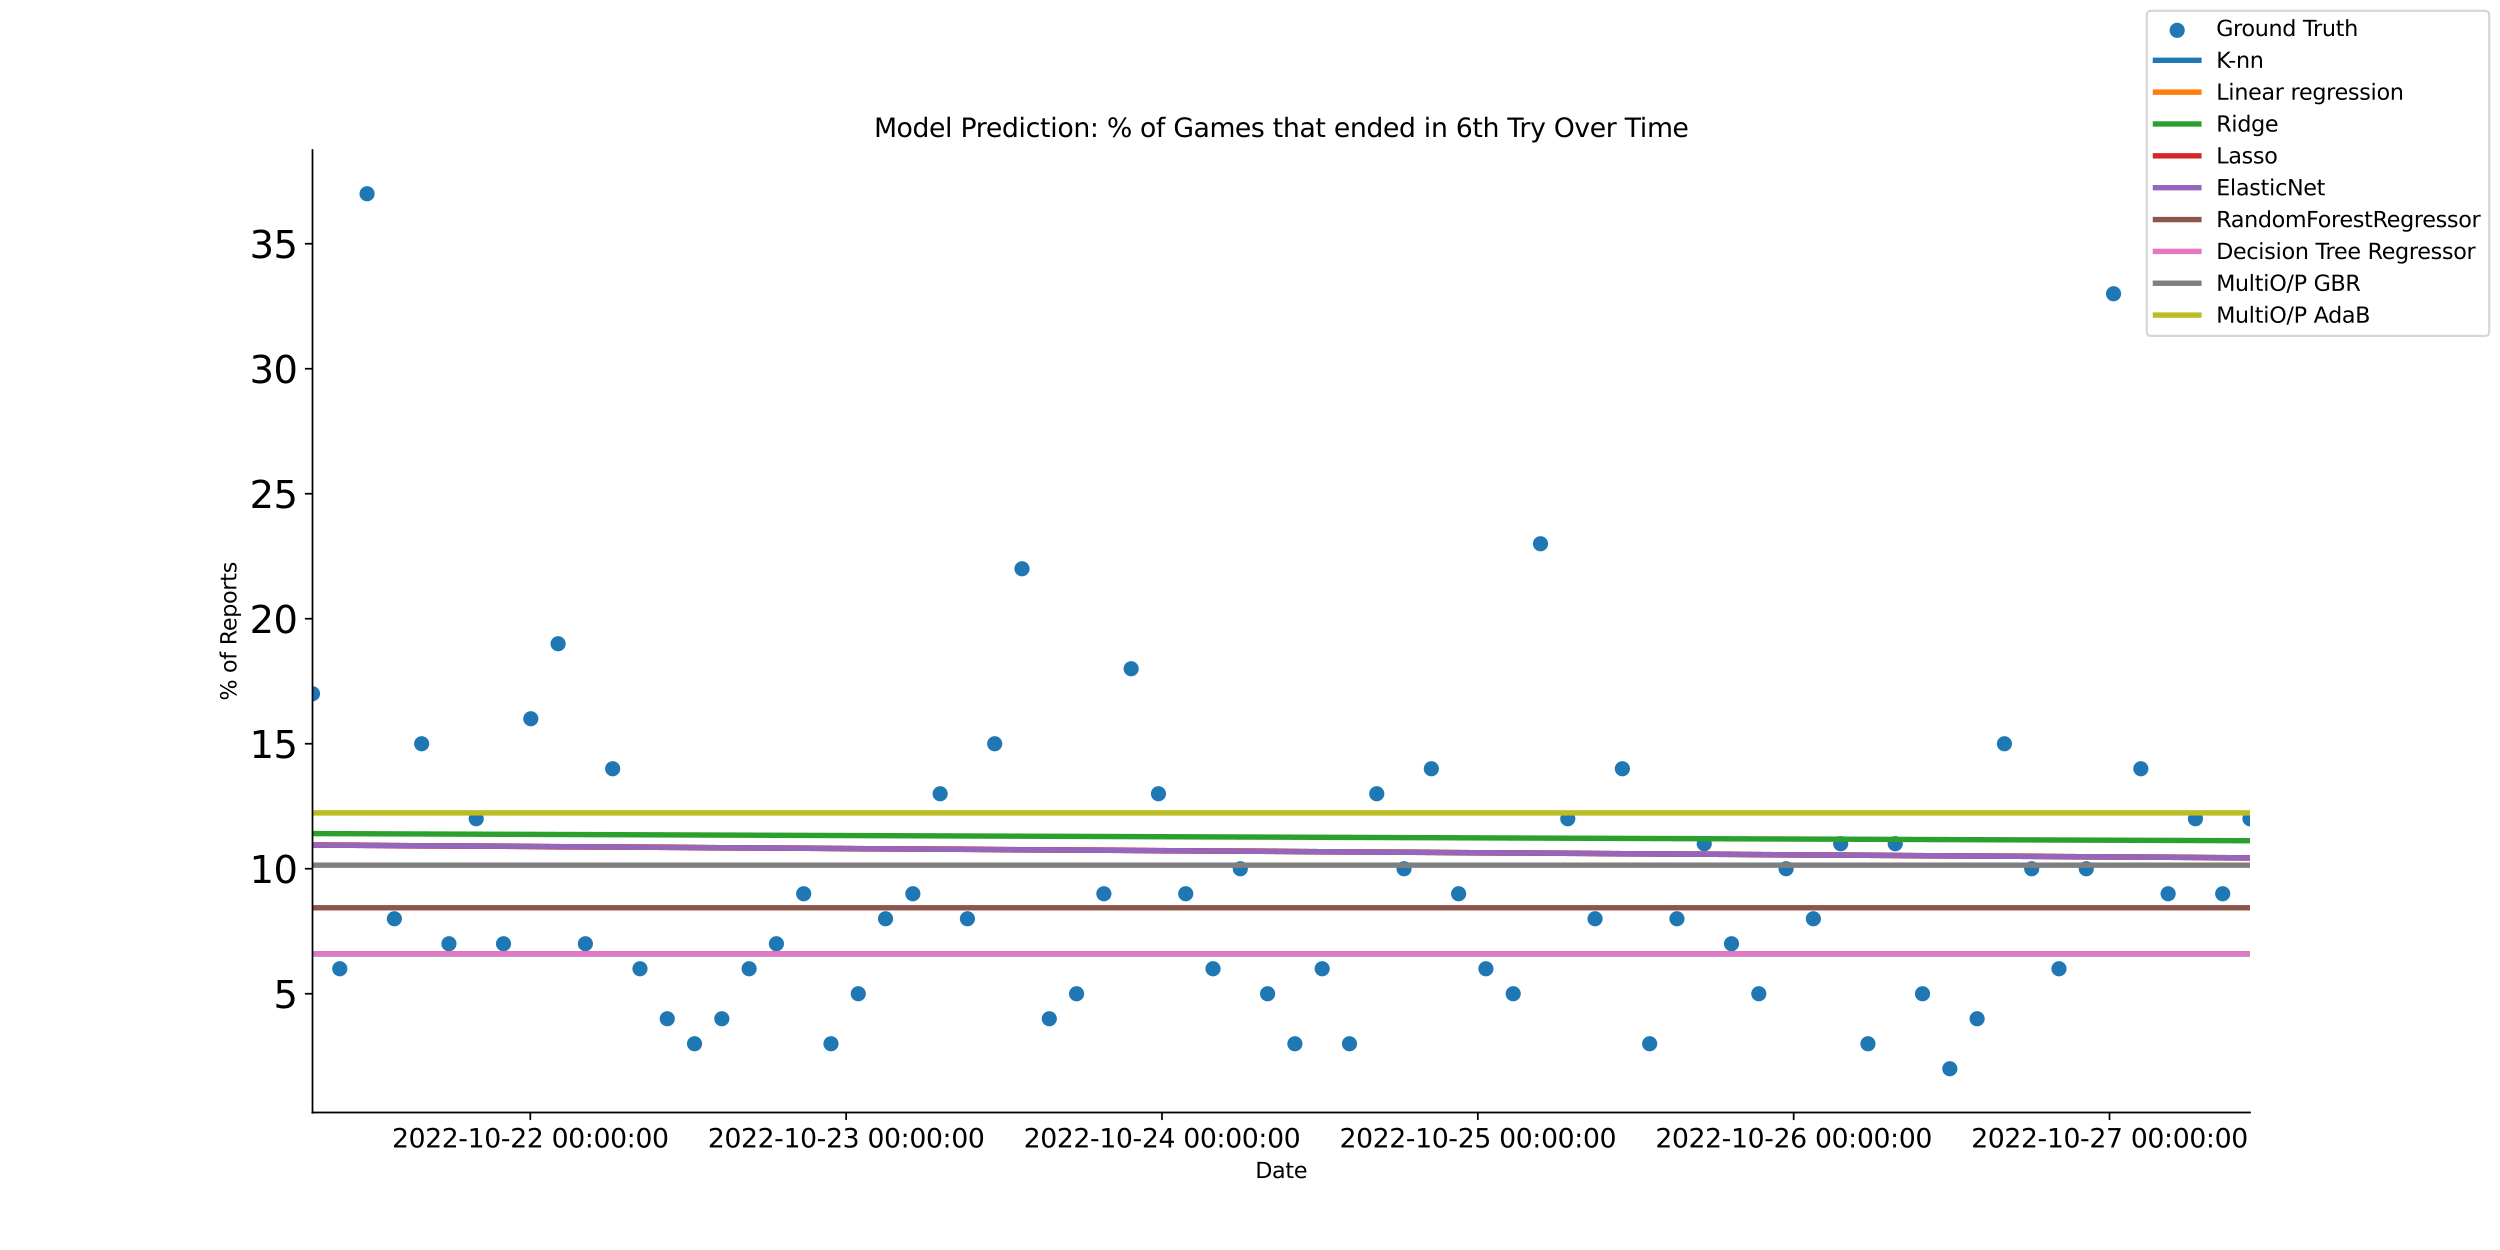 <?xml version="1.0" encoding="utf-8" standalone="no"?>
<!DOCTYPE svg PUBLIC "-//W3C//DTD SVG 1.1//EN"
  "http://www.w3.org/Graphics/SVG/1.1/DTD/svg11.dtd">
<svg xmlns:xlink="http://www.w3.org/1999/xlink" width="1152pt" height="576pt" viewBox="0 0 1152 576" xmlns="http://www.w3.org/2000/svg" version="1.1">
 <defs>
  <style type="text/css">*{stroke-linejoin: round; stroke-linecap: butt}</style>
 </defs>
 <g id="figure_1">
  <g id="patch_1">
   <path d="M 0 576 
L 1152 576 
L 1152 0 
L 0 0 
z
" style="fill: #ffffff"/>
  </g>
  <g id="axes_1">
   <g id="patch_2">
    <path d="M 144 512.64 
L 1036.8 512.64 
L 1036.8 69.12 
L 144 69.12 
z
" style="fill: #ffffff"/>
   </g>
   <g id="PathCollection_1">
    <defs>
     <path id="mf7534a282b" d="M 0 3 
C 0.796 3 1.559 2.684 2.121 2.121 
C 2.684 1.559 3 0.796 3 0 
C 3 -0.796 2.684 -1.559 2.121 -2.121 
C 1.559 -2.684 0.796 -3 0 -3 
C -0.796 -3 -1.559 -2.684 -2.121 -2.121 
C -2.684 -1.559 -3 -0.796 -3 0 
C -3 0.796 -2.684 1.559 -2.121 2.121 
C -1.559 2.684 -0.796 3 0 3 
z
" style="stroke: #1f77b4"/>
    </defs>
    <g clip-path="url(#p80d581c098)">
     <use xlink:href="#mf7534a282b" x="144" y="319.68" style="fill: #1f77b4; stroke: #1f77b4"/>
     <use xlink:href="#mf7534a282b" x="156.575" y="446.4" style="fill: #1f77b4; stroke: #1f77b4"/>
     <use xlink:href="#mf7534a282b" x="169.149" y="89.28" style="fill: #1f77b4; stroke: #1f77b4"/>
     <use xlink:href="#mf7534a282b" x="181.724" y="423.36" style="fill: #1f77b4; stroke: #1f77b4"/>
     <use xlink:href="#mf7534a282b" x="194.299" y="342.72" style="fill: #1f77b4; stroke: #1f77b4"/>
     <use xlink:href="#mf7534a282b" x="206.873" y="434.88" style="fill: #1f77b4; stroke: #1f77b4"/>
     <use xlink:href="#mf7534a282b" x="219.448" y="377.28" style="fill: #1f77b4; stroke: #1f77b4"/>
     <use xlink:href="#mf7534a282b" x="232.023" y="434.88" style="fill: #1f77b4; stroke: #1f77b4"/>
     <use xlink:href="#mf7534a282b" x="244.597" y="331.2" style="fill: #1f77b4; stroke: #1f77b4"/>
     <use xlink:href="#mf7534a282b" x="257.172" y="296.64" style="fill: #1f77b4; stroke: #1f77b4"/>
     <use xlink:href="#mf7534a282b" x="269.746" y="434.88" style="fill: #1f77b4; stroke: #1f77b4"/>
     <use xlink:href="#mf7534a282b" x="282.321" y="354.24" style="fill: #1f77b4; stroke: #1f77b4"/>
     <use xlink:href="#mf7534a282b" x="294.896" y="446.4" style="fill: #1f77b4; stroke: #1f77b4"/>
     <use xlink:href="#mf7534a282b" x="307.47" y="469.44" style="fill: #1f77b4; stroke: #1f77b4"/>
     <use xlink:href="#mf7534a282b" x="320.045" y="480.96" style="fill: #1f77b4; stroke: #1f77b4"/>
     <use xlink:href="#mf7534a282b" x="332.62" y="469.44" style="fill: #1f77b4; stroke: #1f77b4"/>
     <use xlink:href="#mf7534a282b" x="345.194" y="446.4" style="fill: #1f77b4; stroke: #1f77b4"/>
     <use xlink:href="#mf7534a282b" x="357.769" y="434.88" style="fill: #1f77b4; stroke: #1f77b4"/>
     <use xlink:href="#mf7534a282b" x="370.344" y="411.84" style="fill: #1f77b4; stroke: #1f77b4"/>
     <use xlink:href="#mf7534a282b" x="382.918" y="480.96" style="fill: #1f77b4; stroke: #1f77b4"/>
     <use xlink:href="#mf7534a282b" x="395.493" y="457.92" style="fill: #1f77b4; stroke: #1f77b4"/>
     <use xlink:href="#mf7534a282b" x="408.068" y="423.36" style="fill: #1f77b4; stroke: #1f77b4"/>
     <use xlink:href="#mf7534a282b" x="420.642" y="411.84" style="fill: #1f77b4; stroke: #1f77b4"/>
     <use xlink:href="#mf7534a282b" x="433.217" y="365.76" style="fill: #1f77b4; stroke: #1f77b4"/>
     <use xlink:href="#mf7534a282b" x="445.792" y="423.36" style="fill: #1f77b4; stroke: #1f77b4"/>
     <use xlink:href="#mf7534a282b" x="458.366" y="342.72" style="fill: #1f77b4; stroke: #1f77b4"/>
     <use xlink:href="#mf7534a282b" x="470.941" y="262.08" style="fill: #1f77b4; stroke: #1f77b4"/>
     <use xlink:href="#mf7534a282b" x="483.515" y="469.44" style="fill: #1f77b4; stroke: #1f77b4"/>
     <use xlink:href="#mf7534a282b" x="496.09" y="457.92" style="fill: #1f77b4; stroke: #1f77b4"/>
     <use xlink:href="#mf7534a282b" x="508.665" y="411.84" style="fill: #1f77b4; stroke: #1f77b4"/>
     <use xlink:href="#mf7534a282b" x="521.239" y="308.16" style="fill: #1f77b4; stroke: #1f77b4"/>
     <use xlink:href="#mf7534a282b" x="533.814" y="365.76" style="fill: #1f77b4; stroke: #1f77b4"/>
     <use xlink:href="#mf7534a282b" x="546.389" y="411.84" style="fill: #1f77b4; stroke: #1f77b4"/>
     <use xlink:href="#mf7534a282b" x="558.963" y="446.4" style="fill: #1f77b4; stroke: #1f77b4"/>
     <use xlink:href="#mf7534a282b" x="571.538" y="400.32" style="fill: #1f77b4; stroke: #1f77b4"/>
     <use xlink:href="#mf7534a282b" x="584.113" y="457.92" style="fill: #1f77b4; stroke: #1f77b4"/>
     <use xlink:href="#mf7534a282b" x="596.687" y="480.96" style="fill: #1f77b4; stroke: #1f77b4"/>
     <use xlink:href="#mf7534a282b" x="609.262" y="446.4" style="fill: #1f77b4; stroke: #1f77b4"/>
     <use xlink:href="#mf7534a282b" x="621.837" y="480.96" style="fill: #1f77b4; stroke: #1f77b4"/>
     <use xlink:href="#mf7534a282b" x="634.411" y="365.76" style="fill: #1f77b4; stroke: #1f77b4"/>
     <use xlink:href="#mf7534a282b" x="646.986" y="400.32" style="fill: #1f77b4; stroke: #1f77b4"/>
     <use xlink:href="#mf7534a282b" x="659.561" y="354.24" style="fill: #1f77b4; stroke: #1f77b4"/>
     <use xlink:href="#mf7534a282b" x="672.135" y="411.84" style="fill: #1f77b4; stroke: #1f77b4"/>
     <use xlink:href="#mf7534a282b" x="684.71" y="446.4" style="fill: #1f77b4; stroke: #1f77b4"/>
     <use xlink:href="#mf7534a282b" x="697.285" y="457.92" style="fill: #1f77b4; stroke: #1f77b4"/>
     <use xlink:href="#mf7534a282b" x="709.859" y="250.56" style="fill: #1f77b4; stroke: #1f77b4"/>
     <use xlink:href="#mf7534a282b" x="722.434" y="377.28" style="fill: #1f77b4; stroke: #1f77b4"/>
     <use xlink:href="#mf7534a282b" x="735.008" y="423.36" style="fill: #1f77b4; stroke: #1f77b4"/>
     <use xlink:href="#mf7534a282b" x="747.583" y="354.24" style="fill: #1f77b4; stroke: #1f77b4"/>
     <use xlink:href="#mf7534a282b" x="760.158" y="480.96" style="fill: #1f77b4; stroke: #1f77b4"/>
     <use xlink:href="#mf7534a282b" x="772.732" y="423.36" style="fill: #1f77b4; stroke: #1f77b4"/>
     <use xlink:href="#mf7534a282b" x="785.307" y="388.8" style="fill: #1f77b4; stroke: #1f77b4"/>
     <use xlink:href="#mf7534a282b" x="797.882" y="434.88" style="fill: #1f77b4; stroke: #1f77b4"/>
     <use xlink:href="#mf7534a282b" x="810.456" y="457.92" style="fill: #1f77b4; stroke: #1f77b4"/>
     <use xlink:href="#mf7534a282b" x="823.031" y="400.32" style="fill: #1f77b4; stroke: #1f77b4"/>
     <use xlink:href="#mf7534a282b" x="835.606" y="423.36" style="fill: #1f77b4; stroke: #1f77b4"/>
     <use xlink:href="#mf7534a282b" x="848.18" y="388.8" style="fill: #1f77b4; stroke: #1f77b4"/>
     <use xlink:href="#mf7534a282b" x="860.755" y="480.96" style="fill: #1f77b4; stroke: #1f77b4"/>
     <use xlink:href="#mf7534a282b" x="873.33" y="388.8" style="fill: #1f77b4; stroke: #1f77b4"/>
     <use xlink:href="#mf7534a282b" x="885.904" y="457.92" style="fill: #1f77b4; stroke: #1f77b4"/>
     <use xlink:href="#mf7534a282b" x="898.479" y="492.48" style="fill: #1f77b4; stroke: #1f77b4"/>
     <use xlink:href="#mf7534a282b" x="911.054" y="469.44" style="fill: #1f77b4; stroke: #1f77b4"/>
     <use xlink:href="#mf7534a282b" x="923.628" y="342.72" style="fill: #1f77b4; stroke: #1f77b4"/>
     <use xlink:href="#mf7534a282b" x="936.203" y="400.32" style="fill: #1f77b4; stroke: #1f77b4"/>
     <use xlink:href="#mf7534a282b" x="948.777" y="446.4" style="fill: #1f77b4; stroke: #1f77b4"/>
     <use xlink:href="#mf7534a282b" x="961.352" y="400.32" style="fill: #1f77b4; stroke: #1f77b4"/>
     <use xlink:href="#mf7534a282b" x="973.927" y="135.36" style="fill: #1f77b4; stroke: #1f77b4"/>
     <use xlink:href="#mf7534a282b" x="986.501" y="354.24" style="fill: #1f77b4; stroke: #1f77b4"/>
     <use xlink:href="#mf7534a282b" x="999.076" y="411.84" style="fill: #1f77b4; stroke: #1f77b4"/>
     <use xlink:href="#mf7534a282b" x="1011.651" y="377.28" style="fill: #1f77b4; stroke: #1f77b4"/>
     <use xlink:href="#mf7534a282b" x="1024.225" y="411.84" style="fill: #1f77b4; stroke: #1f77b4"/>
     <use xlink:href="#mf7534a282b" x="1036.8" y="377.28" style="fill: #1f77b4; stroke: #1f77b4"/>
    </g>
   </g>
   <g id="matplotlib.axis_1">
    <g id="xtick_1">
     <g id="line2d_1">
      <defs>
       <path id="mee85d2df96" d="M 0 0 
L 0 3.5 
" style="stroke: #000000; stroke-width: 0.8"/>
      </defs>
      <g>
       <use xlink:href="#mee85d2df96" x="244.364" y="512.64" style="stroke: #000000; stroke-width: 0.8"/>
      </g>
     </g>
     <g id="text_1">
      <!-- 2022-10-22 00:00:00 -->
      <g transform="translate(180.641 528.758) scale(0.12 -0.12)">
       <defs>
        <path id="DejaVuSans-32" d="M 1228 531 
L 3431 531 
L 3431 0 
L 469 0 
L 469 531 
Q 828 903 1448 1529 
Q 2069 2156 2228 2338 
Q 2531 2678 2651 2914 
Q 2772 3150 2772 3378 
Q 2772 3750 2511 3984 
Q 2250 4219 1831 4219 
Q 1534 4219 1204 4116 
Q 875 4013 500 3803 
L 500 4441 
Q 881 4594 1212 4672 
Q 1544 4750 1819 4750 
Q 2544 4750 2975 4387 
Q 3406 4025 3406 3419 
Q 3406 3131 3298 2873 
Q 3191 2616 2906 2266 
Q 2828 2175 2409 1742 
Q 1991 1309 1228 531 
z
" transform="scale(0.016)"/>
        <path id="DejaVuSans-30" d="M 2034 4250 
Q 1547 4250 1301 3770 
Q 1056 3291 1056 2328 
Q 1056 1369 1301 889 
Q 1547 409 2034 409 
Q 2525 409 2770 889 
Q 3016 1369 3016 2328 
Q 3016 3291 2770 3770 
Q 2525 4250 2034 4250 
z
M 2034 4750 
Q 2819 4750 3233 4129 
Q 3647 3509 3647 2328 
Q 3647 1150 3233 529 
Q 2819 -91 2034 -91 
Q 1250 -91 836 529 
Q 422 1150 422 2328 
Q 422 3509 836 4129 
Q 1250 4750 2034 4750 
z
" transform="scale(0.016)"/>
        <path id="DejaVuSans-2d" d="M 313 2009 
L 1997 2009 
L 1997 1497 
L 313 1497 
L 313 2009 
z
" transform="scale(0.016)"/>
        <path id="DejaVuSans-31" d="M 794 531 
L 1825 531 
L 1825 4091 
L 703 3866 
L 703 4441 
L 1819 4666 
L 2450 4666 
L 2450 531 
L 3481 531 
L 3481 0 
L 794 0 
L 794 531 
z
" transform="scale(0.016)"/>
        <path id="DejaVuSans-20" transform="scale(0.016)"/>
        <path id="DejaVuSans-3a" d="M 750 794 
L 1409 794 
L 1409 0 
L 750 0 
L 750 794 
z
M 750 3309 
L 1409 3309 
L 1409 2516 
L 750 2516 
L 750 3309 
z
" transform="scale(0.016)"/>
       </defs>
       <use xlink:href="#DejaVuSans-32"/>
       <use xlink:href="#DejaVuSans-30" x="63.623"/>
       <use xlink:href="#DejaVuSans-32" x="127.246"/>
       <use xlink:href="#DejaVuSans-32" x="190.869"/>
       <use xlink:href="#DejaVuSans-2d" x="254.492"/>
       <use xlink:href="#DejaVuSans-31" x="290.576"/>
       <use xlink:href="#DejaVuSans-30" x="354.199"/>
       <use xlink:href="#DejaVuSans-2d" x="417.822"/>
       <use xlink:href="#DejaVuSans-32" x="453.906"/>
       <use xlink:href="#DejaVuSans-32" x="517.529"/>
       <use xlink:href="#DejaVuSans-20" x="581.152"/>
       <use xlink:href="#DejaVuSans-30" x="612.939"/>
       <use xlink:href="#DejaVuSans-30" x="676.562"/>
       <use xlink:href="#DejaVuSans-3a" x="740.186"/>
       <use xlink:href="#DejaVuSans-30" x="773.877"/>
       <use xlink:href="#DejaVuSans-30" x="837.5"/>
       <use xlink:href="#DejaVuSans-3a" x="901.123"/>
       <use xlink:href="#DejaVuSans-30" x="934.814"/>
       <use xlink:href="#DejaVuSans-30" x="998.438"/>
      </g>
     </g>
    </g>
    <g id="xtick_2">
     <g id="line2d_2">
      <g>
       <use xlink:href="#mee85d2df96" x="389.904" y="512.64" style="stroke: #000000; stroke-width: 0.8"/>
      </g>
     </g>
     <g id="text_2">
      <!-- 2022-10-23 00:00:00 -->
      <g transform="translate(326.18 528.758) scale(0.12 -0.12)">
       <defs>
        <path id="DejaVuSans-33" d="M 2597 2516 
Q 3050 2419 3304 2112 
Q 3559 1806 3559 1356 
Q 3559 666 3084 287 
Q 2609 -91 1734 -91 
Q 1441 -91 1130 -33 
Q 819 25 488 141 
L 488 750 
Q 750 597 1062 519 
Q 1375 441 1716 441 
Q 2309 441 2620 675 
Q 2931 909 2931 1356 
Q 2931 1769 2642 2001 
Q 2353 2234 1838 2234 
L 1294 2234 
L 1294 2753 
L 1863 2753 
Q 2328 2753 2575 2939 
Q 2822 3125 2822 3475 
Q 2822 3834 2567 4026 
Q 2313 4219 1838 4219 
Q 1578 4219 1281 4162 
Q 984 4106 628 3988 
L 628 4550 
Q 988 4650 1302 4700 
Q 1616 4750 1894 4750 
Q 2613 4750 3031 4423 
Q 3450 4097 3450 3541 
Q 3450 3153 3228 2886 
Q 3006 2619 2597 2516 
z
" transform="scale(0.016)"/>
       </defs>
       <use xlink:href="#DejaVuSans-32"/>
       <use xlink:href="#DejaVuSans-30" x="63.623"/>
       <use xlink:href="#DejaVuSans-32" x="127.246"/>
       <use xlink:href="#DejaVuSans-32" x="190.869"/>
       <use xlink:href="#DejaVuSans-2d" x="254.492"/>
       <use xlink:href="#DejaVuSans-31" x="290.576"/>
       <use xlink:href="#DejaVuSans-30" x="354.199"/>
       <use xlink:href="#DejaVuSans-2d" x="417.822"/>
       <use xlink:href="#DejaVuSans-32" x="453.906"/>
       <use xlink:href="#DejaVuSans-33" x="517.529"/>
       <use xlink:href="#DejaVuSans-20" x="581.152"/>
       <use xlink:href="#DejaVuSans-30" x="612.939"/>
       <use xlink:href="#DejaVuSans-30" x="676.562"/>
       <use xlink:href="#DejaVuSans-3a" x="740.186"/>
       <use xlink:href="#DejaVuSans-30" x="773.877"/>
       <use xlink:href="#DejaVuSans-30" x="837.5"/>
       <use xlink:href="#DejaVuSans-3a" x="901.123"/>
       <use xlink:href="#DejaVuSans-30" x="934.814"/>
       <use xlink:href="#DejaVuSans-30" x="998.438"/>
      </g>
     </g>
    </g>
    <g id="xtick_3">
     <g id="line2d_3">
      <g>
       <use xlink:href="#mee85d2df96" x="535.444" y="512.64" style="stroke: #000000; stroke-width: 0.8"/>
      </g>
     </g>
     <g id="text_3">
      <!-- 2022-10-24 00:00:00 -->
      <g transform="translate(471.72 528.758) scale(0.12 -0.12)">
       <defs>
        <path id="DejaVuSans-34" d="M 2419 4116 
L 825 1625 
L 2419 1625 
L 2419 4116 
z
M 2253 4666 
L 3047 4666 
L 3047 1625 
L 3713 1625 
L 3713 1100 
L 3047 1100 
L 3047 0 
L 2419 0 
L 2419 1100 
L 313 1100 
L 313 1709 
L 2253 4666 
z
" transform="scale(0.016)"/>
       </defs>
       <use xlink:href="#DejaVuSans-32"/>
       <use xlink:href="#DejaVuSans-30" x="63.623"/>
       <use xlink:href="#DejaVuSans-32" x="127.246"/>
       <use xlink:href="#DejaVuSans-32" x="190.869"/>
       <use xlink:href="#DejaVuSans-2d" x="254.492"/>
       <use xlink:href="#DejaVuSans-31" x="290.576"/>
       <use xlink:href="#DejaVuSans-30" x="354.199"/>
       <use xlink:href="#DejaVuSans-2d" x="417.822"/>
       <use xlink:href="#DejaVuSans-32" x="453.906"/>
       <use xlink:href="#DejaVuSans-34" x="517.529"/>
       <use xlink:href="#DejaVuSans-20" x="581.152"/>
       <use xlink:href="#DejaVuSans-30" x="612.939"/>
       <use xlink:href="#DejaVuSans-30" x="676.562"/>
       <use xlink:href="#DejaVuSans-3a" x="740.186"/>
       <use xlink:href="#DejaVuSans-30" x="773.877"/>
       <use xlink:href="#DejaVuSans-30" x="837.5"/>
       <use xlink:href="#DejaVuSans-3a" x="901.123"/>
       <use xlink:href="#DejaVuSans-30" x="934.814"/>
       <use xlink:href="#DejaVuSans-30" x="998.438"/>
      </g>
     </g>
    </g>
    <g id="xtick_4">
     <g id="line2d_4">
      <g>
       <use xlink:href="#mee85d2df96" x="680.984" y="512.64" style="stroke: #000000; stroke-width: 0.8"/>
      </g>
     </g>
     <g id="text_4">
      <!-- 2022-10-25 00:00:00 -->
      <g transform="translate(617.26 528.758) scale(0.12 -0.12)">
       <defs>
        <path id="DejaVuSans-35" d="M 691 4666 
L 3169 4666 
L 3169 4134 
L 1269 4134 
L 1269 2991 
Q 1406 3038 1543 3061 
Q 1681 3084 1819 3084 
Q 2600 3084 3056 2656 
Q 3513 2228 3513 1497 
Q 3513 744 3044 326 
Q 2575 -91 1722 -91 
Q 1428 -91 1123 -41 
Q 819 9 494 109 
L 494 744 
Q 775 591 1075 516 
Q 1375 441 1709 441 
Q 2250 441 2565 725 
Q 2881 1009 2881 1497 
Q 2881 1984 2565 2268 
Q 2250 2553 1709 2553 
Q 1456 2553 1204 2497 
Q 953 2441 691 2322 
L 691 4666 
z
" transform="scale(0.016)"/>
       </defs>
       <use xlink:href="#DejaVuSans-32"/>
       <use xlink:href="#DejaVuSans-30" x="63.623"/>
       <use xlink:href="#DejaVuSans-32" x="127.246"/>
       <use xlink:href="#DejaVuSans-32" x="190.869"/>
       <use xlink:href="#DejaVuSans-2d" x="254.492"/>
       <use xlink:href="#DejaVuSans-31" x="290.576"/>
       <use xlink:href="#DejaVuSans-30" x="354.199"/>
       <use xlink:href="#DejaVuSans-2d" x="417.822"/>
       <use xlink:href="#DejaVuSans-32" x="453.906"/>
       <use xlink:href="#DejaVuSans-35" x="517.529"/>
       <use xlink:href="#DejaVuSans-20" x="581.152"/>
       <use xlink:href="#DejaVuSans-30" x="612.939"/>
       <use xlink:href="#DejaVuSans-30" x="676.562"/>
       <use xlink:href="#DejaVuSans-3a" x="740.186"/>
       <use xlink:href="#DejaVuSans-30" x="773.877"/>
       <use xlink:href="#DejaVuSans-30" x="837.5"/>
       <use xlink:href="#DejaVuSans-3a" x="901.123"/>
       <use xlink:href="#DejaVuSans-30" x="934.814"/>
       <use xlink:href="#DejaVuSans-30" x="998.438"/>
      </g>
     </g>
    </g>
    <g id="xtick_5">
     <g id="line2d_5">
      <g>
       <use xlink:href="#mee85d2df96" x="826.524" y="512.64" style="stroke: #000000; stroke-width: 0.8"/>
      </g>
     </g>
     <g id="text_5">
      <!-- 2022-10-26 00:00:00 -->
      <g transform="translate(762.8 528.758) scale(0.12 -0.12)">
       <defs>
        <path id="DejaVuSans-36" d="M 2113 2584 
Q 1688 2584 1439 2293 
Q 1191 2003 1191 1497 
Q 1191 994 1439 701 
Q 1688 409 2113 409 
Q 2538 409 2786 701 
Q 3034 994 3034 1497 
Q 3034 2003 2786 2293 
Q 2538 2584 2113 2584 
z
M 3366 4563 
L 3366 3988 
Q 3128 4100 2886 4159 
Q 2644 4219 2406 4219 
Q 1781 4219 1451 3797 
Q 1122 3375 1075 2522 
Q 1259 2794 1537 2939 
Q 1816 3084 2150 3084 
Q 2853 3084 3261 2657 
Q 3669 2231 3669 1497 
Q 3669 778 3244 343 
Q 2819 -91 2113 -91 
Q 1303 -91 875 529 
Q 447 1150 447 2328 
Q 447 3434 972 4092 
Q 1497 4750 2381 4750 
Q 2619 4750 2861 4703 
Q 3103 4656 3366 4563 
z
" transform="scale(0.016)"/>
       </defs>
       <use xlink:href="#DejaVuSans-32"/>
       <use xlink:href="#DejaVuSans-30" x="63.623"/>
       <use xlink:href="#DejaVuSans-32" x="127.246"/>
       <use xlink:href="#DejaVuSans-32" x="190.869"/>
       <use xlink:href="#DejaVuSans-2d" x="254.492"/>
       <use xlink:href="#DejaVuSans-31" x="290.576"/>
       <use xlink:href="#DejaVuSans-30" x="354.199"/>
       <use xlink:href="#DejaVuSans-2d" x="417.822"/>
       <use xlink:href="#DejaVuSans-32" x="453.906"/>
       <use xlink:href="#DejaVuSans-36" x="517.529"/>
       <use xlink:href="#DejaVuSans-20" x="581.152"/>
       <use xlink:href="#DejaVuSans-30" x="612.939"/>
       <use xlink:href="#DejaVuSans-30" x="676.562"/>
       <use xlink:href="#DejaVuSans-3a" x="740.186"/>
       <use xlink:href="#DejaVuSans-30" x="773.877"/>
       <use xlink:href="#DejaVuSans-30" x="837.5"/>
       <use xlink:href="#DejaVuSans-3a" x="901.123"/>
       <use xlink:href="#DejaVuSans-30" x="934.814"/>
       <use xlink:href="#DejaVuSans-30" x="998.438"/>
      </g>
     </g>
    </g>
    <g id="xtick_6">
     <g id="line2d_6">
      <g>
       <use xlink:href="#mee85d2df96" x="972.064" y="512.64" style="stroke: #000000; stroke-width: 0.8"/>
      </g>
     </g>
     <g id="text_6">
      <!-- 2022-10-27 00:00:00 -->
      <g transform="translate(908.34 528.758) scale(0.12 -0.12)">
       <defs>
        <path id="DejaVuSans-37" d="M 525 4666 
L 3525 4666 
L 3525 4397 
L 1831 0 
L 1172 0 
L 2766 4134 
L 525 4134 
L 525 4666 
z
" transform="scale(0.016)"/>
       </defs>
       <use xlink:href="#DejaVuSans-32"/>
       <use xlink:href="#DejaVuSans-30" x="63.623"/>
       <use xlink:href="#DejaVuSans-32" x="127.246"/>
       <use xlink:href="#DejaVuSans-32" x="190.869"/>
       <use xlink:href="#DejaVuSans-2d" x="254.492"/>
       <use xlink:href="#DejaVuSans-31" x="290.576"/>
       <use xlink:href="#DejaVuSans-30" x="354.199"/>
       <use xlink:href="#DejaVuSans-2d" x="417.822"/>
       <use xlink:href="#DejaVuSans-32" x="453.906"/>
       <use xlink:href="#DejaVuSans-37" x="517.529"/>
       <use xlink:href="#DejaVuSans-20" x="581.152"/>
       <use xlink:href="#DejaVuSans-30" x="612.939"/>
       <use xlink:href="#DejaVuSans-30" x="676.562"/>
       <use xlink:href="#DejaVuSans-3a" x="740.186"/>
       <use xlink:href="#DejaVuSans-30" x="773.877"/>
       <use xlink:href="#DejaVuSans-30" x="837.5"/>
       <use xlink:href="#DejaVuSans-3a" x="901.123"/>
       <use xlink:href="#DejaVuSans-30" x="934.814"/>
       <use xlink:href="#DejaVuSans-30" x="998.438"/>
      </g>
     </g>
    </g>
    <g id="text_7">
     <!-- Date -->
     <g transform="translate(578.449 542.852) scale(0.1 -0.1)">
      <defs>
       <path id="DejaVuSans-44" d="M 1259 4147 
L 1259 519 
L 2022 519 
Q 2988 519 3436 956 
Q 3884 1394 3884 2338 
Q 3884 3275 3436 3711 
Q 2988 4147 2022 4147 
L 1259 4147 
z
M 628 4666 
L 1925 4666 
Q 3281 4666 3915 4102 
Q 4550 3538 4550 2338 
Q 4550 1131 3912 565 
Q 3275 0 1925 0 
L 628 0 
L 628 4666 
z
" transform="scale(0.016)"/>
       <path id="DejaVuSans-61" d="M 2194 1759 
Q 1497 1759 1228 1600 
Q 959 1441 959 1056 
Q 959 750 1161 570 
Q 1363 391 1709 391 
Q 2188 391 2477 730 
Q 2766 1069 2766 1631 
L 2766 1759 
L 2194 1759 
z
M 3341 1997 
L 3341 0 
L 2766 0 
L 2766 531 
Q 2569 213 2275 61 
Q 1981 -91 1556 -91 
Q 1019 -91 701 211 
Q 384 513 384 1019 
Q 384 1609 779 1909 
Q 1175 2209 1959 2209 
L 2766 2209 
L 2766 2266 
Q 2766 2663 2505 2880 
Q 2244 3097 1772 3097 
Q 1472 3097 1187 3025 
Q 903 2953 641 2809 
L 641 3341 
Q 956 3463 1253 3523 
Q 1550 3584 1831 3584 
Q 2591 3584 2966 3190 
Q 3341 2797 3341 1997 
z
" transform="scale(0.016)"/>
       <path id="DejaVuSans-74" d="M 1172 4494 
L 1172 3500 
L 2356 3500 
L 2356 3053 
L 1172 3053 
L 1172 1153 
Q 1172 725 1289 603 
Q 1406 481 1766 481 
L 2356 481 
L 2356 0 
L 1766 0 
Q 1100 0 847 248 
Q 594 497 594 1153 
L 594 3053 
L 172 3053 
L 172 3500 
L 594 3500 
L 594 4494 
L 1172 4494 
z
" transform="scale(0.016)"/>
       <path id="DejaVuSans-65" d="M 3597 1894 
L 3597 1613 
L 953 1613 
Q 991 1019 1311 708 
Q 1631 397 2203 397 
Q 2534 397 2845 478 
Q 3156 559 3463 722 
L 3463 178 
Q 3153 47 2828 -22 
Q 2503 -91 2169 -91 
Q 1331 -91 842 396 
Q 353 884 353 1716 
Q 353 2575 817 3079 
Q 1281 3584 2069 3584 
Q 2775 3584 3186 3129 
Q 3597 2675 3597 1894 
z
M 3022 2063 
Q 3016 2534 2758 2815 
Q 2500 3097 2075 3097 
Q 1594 3097 1305 2825 
Q 1016 2553 972 2059 
L 3022 2063 
z
" transform="scale(0.016)"/>
      </defs>
      <use xlink:href="#DejaVuSans-44"/>
      <use xlink:href="#DejaVuSans-61" x="77.002"/>
      <use xlink:href="#DejaVuSans-74" x="138.281"/>
      <use xlink:href="#DejaVuSans-65" x="177.49"/>
     </g>
    </g>
   </g>
   <g id="matplotlib.axis_2">
    <g id="ytick_1">
     <g id="line2d_7">
      <defs>
       <path id="md4fc35f4e1" d="M 0 0 
L -3.5 0 
" style="stroke: #000000; stroke-width: 0.8"/>
      </defs>
      <g>
       <use xlink:href="#md4fc35f4e1" x="144" y="457.92" style="stroke: #000000; stroke-width: 0.8"/>
      </g>
     </g>
     <g id="text_8">
      <!-- 5 -->
      <g transform="translate(126.006 464.485) scale(0.173 -0.173)">
       <use xlink:href="#DejaVuSans-35"/>
      </g>
     </g>
    </g>
    <g id="ytick_2">
     <g id="line2d_8">
      <g>
       <use xlink:href="#md4fc35f4e1" x="144" y="400.32" style="stroke: #000000; stroke-width: 0.8"/>
      </g>
     </g>
     <g id="text_9">
      <!-- 10 -->
      <g transform="translate(115.011 406.885) scale(0.173 -0.173)">
       <use xlink:href="#DejaVuSans-31"/>
       <use xlink:href="#DejaVuSans-30" x="63.623"/>
      </g>
     </g>
    </g>
    <g id="ytick_3">
     <g id="line2d_9">
      <g>
       <use xlink:href="#md4fc35f4e1" x="144" y="342.72" style="stroke: #000000; stroke-width: 0.8"/>
      </g>
     </g>
     <g id="text_10">
      <!-- 15 -->
      <g transform="translate(115.011 349.285) scale(0.173 -0.173)">
       <use xlink:href="#DejaVuSans-31"/>
       <use xlink:href="#DejaVuSans-35" x="63.623"/>
      </g>
     </g>
    </g>
    <g id="ytick_4">
     <g id="line2d_10">
      <g>
       <use xlink:href="#md4fc35f4e1" x="144" y="285.12" style="stroke: #000000; stroke-width: 0.8"/>
      </g>
     </g>
     <g id="text_11">
      <!-- 20 -->
      <g transform="translate(115.011 291.685) scale(0.173 -0.173)">
       <use xlink:href="#DejaVuSans-32"/>
       <use xlink:href="#DejaVuSans-30" x="63.623"/>
      </g>
     </g>
    </g>
    <g id="ytick_5">
     <g id="line2d_11">
      <g>
       <use xlink:href="#md4fc35f4e1" x="144" y="227.52" style="stroke: #000000; stroke-width: 0.8"/>
      </g>
     </g>
     <g id="text_12">
      <!-- 25 -->
      <g transform="translate(115.011 234.085) scale(0.173 -0.173)">
       <use xlink:href="#DejaVuSans-32"/>
       <use xlink:href="#DejaVuSans-35" x="63.623"/>
      </g>
     </g>
    </g>
    <g id="ytick_6">
     <g id="line2d_12">
      <g>
       <use xlink:href="#md4fc35f4e1" x="144" y="169.92" style="stroke: #000000; stroke-width: 0.8"/>
      </g>
     </g>
     <g id="text_13">
      <!-- 30 -->
      <g transform="translate(115.011 176.485) scale(0.173 -0.173)">
       <use xlink:href="#DejaVuSans-33"/>
       <use xlink:href="#DejaVuSans-30" x="63.623"/>
      </g>
     </g>
    </g>
    <g id="ytick_7">
     <g id="line2d_13">
      <g>
       <use xlink:href="#md4fc35f4e1" x="144" y="112.32" style="stroke: #000000; stroke-width: 0.8"/>
      </g>
     </g>
     <g id="text_14">
      <!-- 35 -->
      <g transform="translate(115.011 118.885) scale(0.173 -0.173)">
       <use xlink:href="#DejaVuSans-33"/>
       <use xlink:href="#DejaVuSans-35" x="63.623"/>
      </g>
     </g>
    </g>
    <g id="text_15">
     <!-- % of Reports -->
     <g transform="translate(108.932 322.808) rotate(-90) scale(0.1 -0.1)">
      <defs>
       <path id="DejaVuSans-25" d="M 4653 2053 
Q 4381 2053 4226 1822 
Q 4072 1591 4072 1178 
Q 4072 772 4226 539 
Q 4381 306 4653 306 
Q 4919 306 5073 539 
Q 5228 772 5228 1178 
Q 5228 1588 5073 1820 
Q 4919 2053 4653 2053 
z
M 4653 2450 
Q 5147 2450 5437 2106 
Q 5728 1763 5728 1178 
Q 5728 594 5436 251 
Q 5144 -91 4653 -91 
Q 4153 -91 3862 251 
Q 3572 594 3572 1178 
Q 3572 1766 3864 2108 
Q 4156 2450 4653 2450 
z
M 1428 4353 
Q 1159 4353 1004 4120 
Q 850 3888 850 3481 
Q 850 3069 1003 2837 
Q 1156 2606 1428 2606 
Q 1700 2606 1854 2837 
Q 2009 3069 2009 3481 
Q 2009 3884 1853 4118 
Q 1697 4353 1428 4353 
z
M 4250 4750 
L 4750 4750 
L 1831 -91 
L 1331 -91 
L 4250 4750 
z
M 1428 4750 
Q 1922 4750 2215 4408 
Q 2509 4066 2509 3481 
Q 2509 2891 2217 2550 
Q 1925 2209 1428 2209 
Q 931 2209 642 2551 
Q 353 2894 353 3481 
Q 353 4063 643 4406 
Q 934 4750 1428 4750 
z
" transform="scale(0.016)"/>
       <path id="DejaVuSans-6f" d="M 1959 3097 
Q 1497 3097 1228 2736 
Q 959 2375 959 1747 
Q 959 1119 1226 758 
Q 1494 397 1959 397 
Q 2419 397 2687 759 
Q 2956 1122 2956 1747 
Q 2956 2369 2687 2733 
Q 2419 3097 1959 3097 
z
M 1959 3584 
Q 2709 3584 3137 3096 
Q 3566 2609 3566 1747 
Q 3566 888 3137 398 
Q 2709 -91 1959 -91 
Q 1206 -91 779 398 
Q 353 888 353 1747 
Q 353 2609 779 3096 
Q 1206 3584 1959 3584 
z
" transform="scale(0.016)"/>
       <path id="DejaVuSans-66" d="M 2375 4863 
L 2375 4384 
L 1825 4384 
Q 1516 4384 1395 4259 
Q 1275 4134 1275 3809 
L 1275 3500 
L 2222 3500 
L 2222 3053 
L 1275 3053 
L 1275 0 
L 697 0 
L 697 3053 
L 147 3053 
L 147 3500 
L 697 3500 
L 697 3744 
Q 697 4328 969 4595 
Q 1241 4863 1831 4863 
L 2375 4863 
z
" transform="scale(0.016)"/>
       <path id="DejaVuSans-52" d="M 2841 2188 
Q 3044 2119 3236 1894 
Q 3428 1669 3622 1275 
L 4263 0 
L 3584 0 
L 2988 1197 
Q 2756 1666 2539 1819 
Q 2322 1972 1947 1972 
L 1259 1972 
L 1259 0 
L 628 0 
L 628 4666 
L 2053 4666 
Q 2853 4666 3247 4331 
Q 3641 3997 3641 3322 
Q 3641 2881 3436 2590 
Q 3231 2300 2841 2188 
z
M 1259 4147 
L 1259 2491 
L 2053 2491 
Q 2509 2491 2742 2702 
Q 2975 2913 2975 3322 
Q 2975 3731 2742 3939 
Q 2509 4147 2053 4147 
L 1259 4147 
z
" transform="scale(0.016)"/>
       <path id="DejaVuSans-70" d="M 1159 525 
L 1159 -1331 
L 581 -1331 
L 581 3500 
L 1159 3500 
L 1159 2969 
Q 1341 3281 1617 3432 
Q 1894 3584 2278 3584 
Q 2916 3584 3314 3078 
Q 3713 2572 3713 1747 
Q 3713 922 3314 415 
Q 2916 -91 2278 -91 
Q 1894 -91 1617 61 
Q 1341 213 1159 525 
z
M 3116 1747 
Q 3116 2381 2855 2742 
Q 2594 3103 2138 3103 
Q 1681 3103 1420 2742 
Q 1159 2381 1159 1747 
Q 1159 1113 1420 752 
Q 1681 391 2138 391 
Q 2594 391 2855 752 
Q 3116 1113 3116 1747 
z
" transform="scale(0.016)"/>
       <path id="DejaVuSans-72" d="M 2631 2963 
Q 2534 3019 2420 3045 
Q 2306 3072 2169 3072 
Q 1681 3072 1420 2755 
Q 1159 2438 1159 1844 
L 1159 0 
L 581 0 
L 581 3500 
L 1159 3500 
L 1159 2956 
Q 1341 3275 1631 3429 
Q 1922 3584 2338 3584 
Q 2397 3584 2469 3576 
Q 2541 3569 2628 3553 
L 2631 2963 
z
" transform="scale(0.016)"/>
       <path id="DejaVuSans-73" d="M 2834 3397 
L 2834 2853 
Q 2591 2978 2328 3040 
Q 2066 3103 1784 3103 
Q 1356 3103 1142 2972 
Q 928 2841 928 2578 
Q 928 2378 1081 2264 
Q 1234 2150 1697 2047 
L 1894 2003 
Q 2506 1872 2764 1633 
Q 3022 1394 3022 966 
Q 3022 478 2636 193 
Q 2250 -91 1575 -91 
Q 1294 -91 989 -36 
Q 684 19 347 128 
L 347 722 
Q 666 556 975 473 
Q 1284 391 1588 391 
Q 1994 391 2212 530 
Q 2431 669 2431 922 
Q 2431 1156 2273 1281 
Q 2116 1406 1581 1522 
L 1381 1569 
Q 847 1681 609 1914 
Q 372 2147 372 2553 
Q 372 3047 722 3315 
Q 1072 3584 1716 3584 
Q 2034 3584 2315 3537 
Q 2597 3491 2834 3397 
z
" transform="scale(0.016)"/>
      </defs>
      <use xlink:href="#DejaVuSans-25"/>
      <use xlink:href="#DejaVuSans-20" x="95.02"/>
      <use xlink:href="#DejaVuSans-6f" x="126.807"/>
      <use xlink:href="#DejaVuSans-66" x="187.988"/>
      <use xlink:href="#DejaVuSans-20" x="223.193"/>
      <use xlink:href="#DejaVuSans-52" x="254.98"/>
      <use xlink:href="#DejaVuSans-65" x="319.963"/>
      <use xlink:href="#DejaVuSans-70" x="381.486"/>
      <use xlink:href="#DejaVuSans-6f" x="444.963"/>
      <use xlink:href="#DejaVuSans-72" x="506.145"/>
      <use xlink:href="#DejaVuSans-74" x="547.258"/>
      <use xlink:href="#DejaVuSans-73" x="586.467"/>
     </g>
    </g>
   </g>
   <g id="line2d_14">
    <path d="M 144 439.488 
L 156.575 439.488 
L 169.149 439.488 
L 181.724 439.488 
L 194.299 439.488 
L 206.873 439.488 
L 219.448 439.488 
L 232.023 439.488 
L 244.597 439.488 
L 257.172 439.488 
L 269.746 439.488 
L 282.321 439.488 
L 294.896 439.488 
L 307.47 439.488 
L 320.045 439.488 
L 332.62 439.488 
L 345.194 439.488 
L 357.769 439.488 
L 370.344 439.488 
L 382.918 439.488 
L 395.493 439.488 
L 408.068 439.488 
L 420.642 439.488 
L 433.217 439.488 
L 445.792 439.488 
L 458.366 439.488 
L 470.941 439.488 
L 483.515 439.488 
L 496.09 439.488 
L 508.665 439.488 
L 521.239 439.488 
L 533.814 439.488 
L 546.389 439.488 
L 558.963 439.488 
L 571.538 439.488 
L 584.113 439.488 
L 596.687 439.488 
L 609.262 439.488 
L 621.837 439.488 
L 634.411 439.488 
L 646.986 439.488 
L 659.561 439.488 
L 672.135 439.488 
L 684.71 439.488 
L 697.285 439.488 
L 709.859 439.488 
L 722.434 439.488 
L 735.008 439.488 
L 747.583 439.488 
L 760.158 439.488 
L 772.732 439.488 
L 785.307 439.488 
L 797.882 439.488 
L 810.456 439.488 
L 823.031 439.488 
L 835.606 439.488 
L 848.18 439.488 
L 860.755 439.488 
L 873.33 439.488 
L 885.904 439.488 
L 898.479 439.488 
L 911.054 439.488 
L 923.628 439.488 
L 936.203 439.488 
L 948.777 439.488 
L 961.352 439.488 
L 973.927 439.488 
L 986.501 439.488 
L 999.076 439.488 
L 1011.651 439.488 
L 1024.225 439.488 
L 1036.8 439.488 
" clip-path="url(#p80d581c098)" style="fill: none; stroke: #1f77b4; stroke-width: 2.5; stroke-linecap: square"/>
   </g>
   <g id="line2d_15">
    <path d="M 144 389.395 
L 156.575 389.478 
L 169.149 389.561 
L 181.724 389.644 
L 194.299 389.727 
L 206.873 389.81 
L 219.448 389.893 
L 232.023 389.976 
L 244.597 390.059 
L 257.172 390.142 
L 269.746 390.225 
L 282.321 390.308 
L 294.896 390.391 
L 307.47 390.474 
L 320.045 390.557 
L 332.62 390.64 
L 345.194 390.723 
L 357.769 390.806 
L 370.344 390.889 
L 382.918 390.972 
L 395.493 391.055 
L 408.068 391.138 
L 420.642 391.221 
L 433.217 391.304 
L 445.792 391.387 
L 458.366 391.47 
L 470.941 391.553 
L 483.515 391.636 
L 496.09 391.719 
L 508.665 391.802 
L 521.239 391.885 
L 533.814 391.968 
L 546.389 392.051 
L 558.963 392.134 
L 571.538 392.217 
L 584.113 392.3 
L 596.687 392.383 
L 609.262 392.466 
L 621.837 392.549 
L 634.411 392.632 
L 646.986 392.715 
L 659.561 392.798 
L 672.135 392.881 
L 684.71 392.964 
L 697.285 393.047 
L 709.859 393.13 
L 722.434 393.214 
L 735.008 393.297 
L 747.583 393.38 
L 760.158 393.463 
L 772.732 393.546 
L 785.307 393.629 
L 797.882 393.712 
L 810.456 393.795 
L 823.031 393.878 
L 835.606 393.961 
L 848.18 394.044 
L 860.755 394.127 
L 873.33 394.21 
L 885.904 394.293 
L 898.479 394.376 
L 911.054 394.459 
L 923.628 394.542 
L 936.203 394.625 
L 948.777 394.708 
L 961.352 394.791 
L 973.927 394.874 
L 986.501 394.957 
L 999.076 395.04 
L 1011.651 395.123 
L 1024.225 395.206 
L 1036.8 395.289 
" clip-path="url(#p80d581c098)" style="fill: none; stroke: #ff7f0e; stroke-width: 2.5; stroke-linecap: square"/>
   </g>
   <g id="line2d_16">
    <path d="M 144 384.115 
L 156.575 384.161 
L 169.149 384.207 
L 181.724 384.254 
L 194.299 384.3 
L 206.873 384.346 
L 219.448 384.393 
L 232.023 384.439 
L 244.597 384.486 
L 257.172 384.532 
L 269.746 384.578 
L 282.321 384.625 
L 294.896 384.671 
L 307.47 384.717 
L 320.045 384.764 
L 332.62 384.81 
L 345.194 384.856 
L 357.769 384.903 
L 370.344 384.949 
L 382.918 384.995 
L 395.493 385.042 
L 408.068 385.088 
L 420.642 385.134 
L 433.217 385.181 
L 445.792 385.227 
L 458.366 385.273 
L 470.941 385.32 
L 483.515 385.366 
L 496.09 385.413 
L 508.665 385.459 
L 521.239 385.505 
L 533.814 385.552 
L 546.389 385.598 
L 558.963 385.644 
L 571.538 385.691 
L 584.113 385.737 
L 596.687 385.783 
L 609.262 385.83 
L 621.837 385.876 
L 634.411 385.922 
L 646.986 385.969 
L 659.561 386.015 
L 672.135 386.061 
L 684.71 386.108 
L 697.285 386.154 
L 709.859 386.2 
L 722.434 386.247 
L 735.008 386.293 
L 747.583 386.339 
L 760.158 386.386 
L 772.732 386.432 
L 785.307 386.479 
L 797.882 386.525 
L 810.456 386.571 
L 823.031 386.618 
L 835.606 386.664 
L 848.18 386.71 
L 860.755 386.757 
L 873.33 386.803 
L 885.904 386.849 
L 898.479 386.896 
L 911.054 386.942 
L 923.628 386.988 
L 936.203 387.035 
L 948.777 387.081 
L 961.352 387.127 
L 973.927 387.174 
L 986.501 387.22 
L 999.076 387.266 
L 1011.651 387.313 
L 1024.225 387.359 
L 1036.8 387.406 
" clip-path="url(#p80d581c098)" style="fill: none; stroke: #2ca02c; stroke-width: 2.5; stroke-linecap: square"/>
   </g>
   <g id="line2d_17">
    <path d="M 144 389.395 
L 156.575 389.478 
L 169.149 389.561 
L 181.724 389.644 
L 194.299 389.727 
L 206.873 389.81 
L 219.448 389.893 
L 232.023 389.976 
L 244.597 390.059 
L 257.172 390.142 
L 269.746 390.225 
L 282.321 390.308 
L 294.896 390.391 
L 307.47 390.474 
L 320.045 390.557 
L 332.62 390.64 
L 345.194 390.723 
L 357.769 390.806 
L 370.344 390.889 
L 382.918 390.972 
L 395.493 391.055 
L 408.068 391.138 
L 420.642 391.221 
L 433.217 391.304 
L 445.792 391.387 
L 458.366 391.47 
L 470.941 391.553 
L 483.515 391.636 
L 496.09 391.719 
L 508.665 391.802 
L 521.239 391.885 
L 533.814 391.968 
L 546.389 392.051 
L 558.963 392.134 
L 571.538 392.217 
L 584.113 392.3 
L 596.687 392.383 
L 609.262 392.466 
L 621.837 392.549 
L 634.411 392.632 
L 646.986 392.715 
L 659.561 392.798 
L 672.135 392.881 
L 684.71 392.964 
L 697.285 393.047 
L 709.859 393.13 
L 722.434 393.214 
L 735.008 393.297 
L 747.583 393.38 
L 760.158 393.463 
L 772.732 393.546 
L 785.307 393.629 
L 797.882 393.712 
L 810.456 393.795 
L 823.031 393.878 
L 835.606 393.961 
L 848.18 394.044 
L 860.755 394.127 
L 873.33 394.21 
L 885.904 394.293 
L 898.479 394.376 
L 911.054 394.459 
L 923.628 394.542 
L 936.203 394.625 
L 948.777 394.708 
L 961.352 394.791 
L 973.927 394.874 
L 986.501 394.957 
L 999.076 395.04 
L 1011.651 395.123 
L 1024.225 395.206 
L 1036.8 395.289 
" clip-path="url(#p80d581c098)" style="fill: none; stroke: #d62728; stroke-width: 2.5; stroke-linecap: square"/>
   </g>
   <g id="line2d_18">
    <path d="M 144 389.395 
L 156.575 389.478 
L 169.149 389.561 
L 181.724 389.644 
L 194.299 389.727 
L 206.873 389.81 
L 219.448 389.893 
L 232.023 389.976 
L 244.597 390.059 
L 257.172 390.142 
L 269.746 390.225 
L 282.321 390.308 
L 294.896 390.391 
L 307.47 390.474 
L 320.045 390.557 
L 332.62 390.64 
L 345.194 390.723 
L 357.769 390.806 
L 370.344 390.889 
L 382.918 390.972 
L 395.493 391.055 
L 408.068 391.138 
L 420.642 391.221 
L 433.217 391.304 
L 445.792 391.387 
L 458.366 391.47 
L 470.941 391.553 
L 483.515 391.636 
L 496.09 391.719 
L 508.665 391.802 
L 521.239 391.885 
L 533.814 391.968 
L 546.389 392.051 
L 558.963 392.134 
L 571.538 392.217 
L 584.113 392.3 
L 596.687 392.383 
L 609.262 392.466 
L 621.837 392.549 
L 634.411 392.632 
L 646.986 392.715 
L 659.561 392.798 
L 672.135 392.881 
L 684.71 392.964 
L 697.285 393.047 
L 709.859 393.13 
L 722.434 393.214 
L 735.008 393.297 
L 747.583 393.38 
L 760.158 393.463 
L 772.732 393.546 
L 785.307 393.629 
L 797.882 393.712 
L 810.456 393.795 
L 823.031 393.878 
L 835.606 393.961 
L 848.18 394.044 
L 860.755 394.127 
L 873.33 394.21 
L 885.904 394.293 
L 898.479 394.376 
L 911.054 394.459 
L 923.628 394.542 
L 936.203 394.625 
L 948.777 394.708 
L 961.352 394.791 
L 973.927 394.874 
L 986.501 394.957 
L 999.076 395.04 
L 1011.651 395.123 
L 1024.225 395.206 
L 1036.8 395.289 
" clip-path="url(#p80d581c098)" style="fill: none; stroke: #9467bd; stroke-width: 2.5; stroke-linecap: square"/>
   </g>
   <g id="line2d_19">
    <path d="M 144 418.302 
L 156.575 418.302 
L 169.149 418.302 
L 181.724 418.302 
L 194.299 418.302 
L 206.873 418.302 
L 219.448 418.302 
L 232.023 418.302 
L 244.597 418.302 
L 257.172 418.302 
L 269.746 418.302 
L 282.321 418.302 
L 294.896 418.302 
L 307.47 418.302 
L 320.045 418.302 
L 332.62 418.302 
L 345.194 418.302 
L 357.769 418.302 
L 370.344 418.302 
L 382.918 418.302 
L 395.493 418.302 
L 408.068 418.302 
L 420.642 418.302 
L 433.217 418.302 
L 445.792 418.302 
L 458.366 418.302 
L 470.941 418.302 
L 483.515 418.302 
L 496.09 418.302 
L 508.665 418.302 
L 521.239 418.302 
L 533.814 418.302 
L 546.389 418.302 
L 558.963 418.302 
L 571.538 418.302 
L 584.113 418.302 
L 596.687 418.302 
L 609.262 418.302 
L 621.837 418.302 
L 634.411 418.302 
L 646.986 418.302 
L 659.561 418.302 
L 672.135 418.302 
L 684.71 418.302 
L 697.285 418.302 
L 709.859 418.302 
L 722.434 418.302 
L 735.008 418.302 
L 747.583 418.302 
L 760.158 418.302 
L 772.732 418.302 
L 785.307 418.302 
L 797.882 418.302 
L 810.456 418.302 
L 823.031 418.302 
L 835.606 418.302 
L 848.18 418.302 
L 860.755 418.302 
L 873.33 418.302 
L 885.904 418.302 
L 898.479 418.302 
L 911.054 418.302 
L 923.628 418.302 
L 936.203 418.302 
L 948.777 418.302 
L 961.352 418.302 
L 973.927 418.302 
L 986.501 418.302 
L 999.076 418.302 
L 1011.651 418.302 
L 1024.225 418.302 
L 1036.8 418.302 
" clip-path="url(#p80d581c098)" style="fill: none; stroke: #8c564b; stroke-width: 2.5; stroke-linecap: square"/>
   </g>
   <g id="line2d_20">
    <path d="M 144 439.488 
L 156.575 439.488 
L 169.149 439.488 
L 181.724 439.488 
L 194.299 439.488 
L 206.873 439.488 
L 219.448 439.488 
L 232.023 439.488 
L 244.597 439.488 
L 257.172 439.488 
L 269.746 439.488 
L 282.321 439.488 
L 294.896 439.488 
L 307.47 439.488 
L 320.045 439.488 
L 332.62 439.488 
L 345.194 439.488 
L 357.769 439.488 
L 370.344 439.488 
L 382.918 439.488 
L 395.493 439.488 
L 408.068 439.488 
L 420.642 439.488 
L 433.217 439.488 
L 445.792 439.488 
L 458.366 439.488 
L 470.941 439.488 
L 483.515 439.488 
L 496.09 439.488 
L 508.665 439.488 
L 521.239 439.488 
L 533.814 439.488 
L 546.389 439.488 
L 558.963 439.488 
L 571.538 439.488 
L 584.113 439.488 
L 596.687 439.488 
L 609.262 439.488 
L 621.837 439.488 
L 634.411 439.488 
L 646.986 439.488 
L 659.561 439.488 
L 672.135 439.488 
L 684.71 439.488 
L 697.285 439.488 
L 709.859 439.488 
L 722.434 439.488 
L 735.008 439.488 
L 747.583 439.488 
L 760.158 439.488 
L 772.732 439.488 
L 785.307 439.488 
L 797.882 439.488 
L 810.456 439.488 
L 823.031 439.488 
L 835.606 439.488 
L 848.18 439.488 
L 860.755 439.488 
L 873.33 439.488 
L 885.904 439.488 
L 898.479 439.488 
L 911.054 439.488 
L 923.628 439.488 
L 936.203 439.488 
L 948.777 439.488 
L 961.352 439.488 
L 973.927 439.488 
L 986.501 439.488 
L 999.076 439.488 
L 1011.651 439.488 
L 1024.225 439.488 
L 1036.8 439.488 
" clip-path="url(#p80d581c098)" style="fill: none; stroke: #e377c2; stroke-width: 2.5; stroke-linecap: square"/>
   </g>
   <g id="line2d_21">
    <path d="M 144 398.677 
L 156.575 398.677 
L 169.149 398.677 
L 181.724 398.677 
L 194.299 398.677 
L 206.873 398.677 
L 219.448 398.677 
L 232.023 398.677 
L 244.597 398.677 
L 257.172 398.677 
L 269.746 398.677 
L 282.321 398.677 
L 294.896 398.677 
L 307.47 398.677 
L 320.045 398.677 
L 332.62 398.677 
L 345.194 398.677 
L 357.769 398.677 
L 370.344 398.677 
L 382.918 398.677 
L 395.493 398.677 
L 408.068 398.677 
L 420.642 398.677 
L 433.217 398.677 
L 445.792 398.677 
L 458.366 398.677 
L 470.941 398.677 
L 483.515 398.677 
L 496.09 398.677 
L 508.665 398.677 
L 521.239 398.677 
L 533.814 398.677 
L 546.389 398.677 
L 558.963 398.677 
L 571.538 398.677 
L 584.113 398.677 
L 596.687 398.677 
L 609.262 398.677 
L 621.837 398.677 
L 634.411 398.677 
L 646.986 398.677 
L 659.561 398.677 
L 672.135 398.677 
L 684.71 398.677 
L 697.285 398.677 
L 709.859 398.677 
L 722.434 398.677 
L 735.008 398.677 
L 747.583 398.677 
L 760.158 398.677 
L 772.732 398.677 
L 785.307 398.677 
L 797.882 398.677 
L 810.456 398.677 
L 823.031 398.677 
L 835.606 398.677 
L 848.18 398.677 
L 860.755 398.677 
L 873.33 398.677 
L 885.904 398.677 
L 898.479 398.677 
L 911.054 398.677 
L 923.628 398.677 
L 936.203 398.677 
L 948.777 398.677 
L 961.352 398.677 
L 973.927 398.677 
L 986.501 398.677 
L 999.076 398.677 
L 1011.651 398.677 
L 1024.225 398.677 
L 1036.8 398.677 
" clip-path="url(#p80d581c098)" style="fill: none; stroke: #7f7f7f; stroke-width: 2.5; stroke-linecap: square"/>
   </g>
   <g id="line2d_22">
    <path d="M 144 374.569 
L 156.575 374.569 
L 169.149 374.569 
L 181.724 374.569 
L 194.299 374.569 
L 206.873 374.569 
L 219.448 374.569 
L 232.023 374.569 
L 244.597 374.569 
L 257.172 374.569 
L 269.746 374.569 
L 282.321 374.569 
L 294.896 374.569 
L 307.47 374.569 
L 320.045 374.569 
L 332.62 374.569 
L 345.194 374.569 
L 357.769 374.569 
L 370.344 374.569 
L 382.918 374.569 
L 395.493 374.569 
L 408.068 374.569 
L 420.642 374.569 
L 433.217 374.569 
L 445.792 374.569 
L 458.366 374.569 
L 470.941 374.569 
L 483.515 374.569 
L 496.09 374.569 
L 508.665 374.569 
L 521.239 374.569 
L 533.814 374.569 
L 546.389 374.569 
L 558.963 374.569 
L 571.538 374.569 
L 584.113 374.569 
L 596.687 374.569 
L 609.262 374.569 
L 621.837 374.569 
L 634.411 374.569 
L 646.986 374.569 
L 659.561 374.569 
L 672.135 374.569 
L 684.71 374.569 
L 697.285 374.569 
L 709.859 374.569 
L 722.434 374.569 
L 735.008 374.569 
L 747.583 374.569 
L 760.158 374.569 
L 772.732 374.569 
L 785.307 374.569 
L 797.882 374.569 
L 810.456 374.569 
L 823.031 374.569 
L 835.606 374.569 
L 848.18 374.569 
L 860.755 374.569 
L 873.33 374.569 
L 885.904 374.569 
L 898.479 374.569 
L 911.054 374.569 
L 923.628 374.569 
L 936.203 374.569 
L 948.777 374.569 
L 961.352 374.569 
L 973.927 374.569 
L 986.501 374.569 
L 999.076 374.569 
L 1011.651 374.569 
L 1024.225 374.569 
L 1036.8 374.569 
" clip-path="url(#p80d581c098)" style="fill: none; stroke: #bcbd22; stroke-width: 2.5; stroke-linecap: square"/>
   </g>
   <g id="patch_3">
    <path d="M 144 512.64 
L 144 69.12 
" style="fill: none; stroke: #000000; stroke-width: 0.8; stroke-linejoin: miter; stroke-linecap: square"/>
   </g>
   <g id="patch_4">
    <path d="M 144 512.64 
L 1036.8 512.64 
" style="fill: none; stroke: #000000; stroke-width: 0.8; stroke-linejoin: miter; stroke-linecap: square"/>
   </g>
   <g id="text_16">
    <!-- Model Prediction: % of Games that ended in 6th Try Over Time -->
    <g transform="translate(402.771 63.12) scale(0.12 -0.12)">
     <defs>
      <path id="DejaVuSans-4d" d="M 628 4666 
L 1569 4666 
L 2759 1491 
L 3956 4666 
L 4897 4666 
L 4897 0 
L 4281 0 
L 4281 4097 
L 3078 897 
L 2444 897 
L 1241 4097 
L 1241 0 
L 628 0 
L 628 4666 
z
" transform="scale(0.016)"/>
      <path id="DejaVuSans-64" d="M 2906 2969 
L 2906 4863 
L 3481 4863 
L 3481 0 
L 2906 0 
L 2906 525 
Q 2725 213 2448 61 
Q 2172 -91 1784 -91 
Q 1150 -91 751 415 
Q 353 922 353 1747 
Q 353 2572 751 3078 
Q 1150 3584 1784 3584 
Q 2172 3584 2448 3432 
Q 2725 3281 2906 2969 
z
M 947 1747 
Q 947 1113 1208 752 
Q 1469 391 1925 391 
Q 2381 391 2643 752 
Q 2906 1113 2906 1747 
Q 2906 2381 2643 2742 
Q 2381 3103 1925 3103 
Q 1469 3103 1208 2742 
Q 947 2381 947 1747 
z
" transform="scale(0.016)"/>
      <path id="DejaVuSans-6c" d="M 603 4863 
L 1178 4863 
L 1178 0 
L 603 0 
L 603 4863 
z
" transform="scale(0.016)"/>
      <path id="DejaVuSans-50" d="M 1259 4147 
L 1259 2394 
L 2053 2394 
Q 2494 2394 2734 2622 
Q 2975 2850 2975 3272 
Q 2975 3691 2734 3919 
Q 2494 4147 2053 4147 
L 1259 4147 
z
M 628 4666 
L 2053 4666 
Q 2838 4666 3239 4311 
Q 3641 3956 3641 3272 
Q 3641 2581 3239 2228 
Q 2838 1875 2053 1875 
L 1259 1875 
L 1259 0 
L 628 0 
L 628 4666 
z
" transform="scale(0.016)"/>
      <path id="DejaVuSans-69" d="M 603 3500 
L 1178 3500 
L 1178 0 
L 603 0 
L 603 3500 
z
M 603 4863 
L 1178 4863 
L 1178 4134 
L 603 4134 
L 603 4863 
z
" transform="scale(0.016)"/>
      <path id="DejaVuSans-63" d="M 3122 3366 
L 3122 2828 
Q 2878 2963 2633 3030 
Q 2388 3097 2138 3097 
Q 1578 3097 1268 2742 
Q 959 2388 959 1747 
Q 959 1106 1268 751 
Q 1578 397 2138 397 
Q 2388 397 2633 464 
Q 2878 531 3122 666 
L 3122 134 
Q 2881 22 2623 -34 
Q 2366 -91 2075 -91 
Q 1284 -91 818 406 
Q 353 903 353 1747 
Q 353 2603 823 3093 
Q 1294 3584 2113 3584 
Q 2378 3584 2631 3529 
Q 2884 3475 3122 3366 
z
" transform="scale(0.016)"/>
      <path id="DejaVuSans-6e" d="M 3513 2113 
L 3513 0 
L 2938 0 
L 2938 2094 
Q 2938 2591 2744 2837 
Q 2550 3084 2163 3084 
Q 1697 3084 1428 2787 
Q 1159 2491 1159 1978 
L 1159 0 
L 581 0 
L 581 3500 
L 1159 3500 
L 1159 2956 
Q 1366 3272 1645 3428 
Q 1925 3584 2291 3584 
Q 2894 3584 3203 3211 
Q 3513 2838 3513 2113 
z
" transform="scale(0.016)"/>
      <path id="DejaVuSans-47" d="M 3809 666 
L 3809 1919 
L 2778 1919 
L 2778 2438 
L 4434 2438 
L 4434 434 
Q 4069 175 3628 42 
Q 3188 -91 2688 -91 
Q 1594 -91 976 548 
Q 359 1188 359 2328 
Q 359 3472 976 4111 
Q 1594 4750 2688 4750 
Q 3144 4750 3555 4637 
Q 3966 4525 4313 4306 
L 4313 3634 
Q 3963 3931 3569 4081 
Q 3175 4231 2741 4231 
Q 1884 4231 1454 3753 
Q 1025 3275 1025 2328 
Q 1025 1384 1454 906 
Q 1884 428 2741 428 
Q 3075 428 3337 486 
Q 3600 544 3809 666 
z
" transform="scale(0.016)"/>
      <path id="DejaVuSans-6d" d="M 3328 2828 
Q 3544 3216 3844 3400 
Q 4144 3584 4550 3584 
Q 5097 3584 5394 3201 
Q 5691 2819 5691 2113 
L 5691 0 
L 5113 0 
L 5113 2094 
Q 5113 2597 4934 2840 
Q 4756 3084 4391 3084 
Q 3944 3084 3684 2787 
Q 3425 2491 3425 1978 
L 3425 0 
L 2847 0 
L 2847 2094 
Q 2847 2600 2669 2842 
Q 2491 3084 2119 3084 
Q 1678 3084 1418 2786 
Q 1159 2488 1159 1978 
L 1159 0 
L 581 0 
L 581 3500 
L 1159 3500 
L 1159 2956 
Q 1356 3278 1631 3431 
Q 1906 3584 2284 3584 
Q 2666 3584 2933 3390 
Q 3200 3197 3328 2828 
z
" transform="scale(0.016)"/>
      <path id="DejaVuSans-68" d="M 3513 2113 
L 3513 0 
L 2938 0 
L 2938 2094 
Q 2938 2591 2744 2837 
Q 2550 3084 2163 3084 
Q 1697 3084 1428 2787 
Q 1159 2491 1159 1978 
L 1159 0 
L 581 0 
L 581 4863 
L 1159 4863 
L 1159 2956 
Q 1366 3272 1645 3428 
Q 1925 3584 2291 3584 
Q 2894 3584 3203 3211 
Q 3513 2838 3513 2113 
z
" transform="scale(0.016)"/>
      <path id="DejaVuSans-54" d="M -19 4666 
L 3928 4666 
L 3928 4134 
L 2272 4134 
L 2272 0 
L 1638 0 
L 1638 4134 
L -19 4134 
L -19 4666 
z
" transform="scale(0.016)"/>
      <path id="DejaVuSans-79" d="M 2059 -325 
Q 1816 -950 1584 -1140 
Q 1353 -1331 966 -1331 
L 506 -1331 
L 506 -850 
L 844 -850 
Q 1081 -850 1212 -737 
Q 1344 -625 1503 -206 
L 1606 56 
L 191 3500 
L 800 3500 
L 1894 763 
L 2988 3500 
L 3597 3500 
L 2059 -325 
z
" transform="scale(0.016)"/>
      <path id="DejaVuSans-4f" d="M 2522 4238 
Q 1834 4238 1429 3725 
Q 1025 3213 1025 2328 
Q 1025 1447 1429 934 
Q 1834 422 2522 422 
Q 3209 422 3611 934 
Q 4013 1447 4013 2328 
Q 4013 3213 3611 3725 
Q 3209 4238 2522 4238 
z
M 2522 4750 
Q 3503 4750 4090 4092 
Q 4678 3434 4678 2328 
Q 4678 1225 4090 567 
Q 3503 -91 2522 -91 
Q 1538 -91 948 565 
Q 359 1222 359 2328 
Q 359 3434 948 4092 
Q 1538 4750 2522 4750 
z
" transform="scale(0.016)"/>
      <path id="DejaVuSans-76" d="M 191 3500 
L 800 3500 
L 1894 563 
L 2988 3500 
L 3597 3500 
L 2284 0 
L 1503 0 
L 191 3500 
z
" transform="scale(0.016)"/>
     </defs>
     <use xlink:href="#DejaVuSans-4d"/>
     <use xlink:href="#DejaVuSans-6f" x="86.279"/>
     <use xlink:href="#DejaVuSans-64" x="147.461"/>
     <use xlink:href="#DejaVuSans-65" x="210.938"/>
     <use xlink:href="#DejaVuSans-6c" x="272.461"/>
     <use xlink:href="#DejaVuSans-20" x="300.244"/>
     <use xlink:href="#DejaVuSans-50" x="332.031"/>
     <use xlink:href="#DejaVuSans-72" x="390.584"/>
     <use xlink:href="#DejaVuSans-65" x="429.447"/>
     <use xlink:href="#DejaVuSans-64" x="490.971"/>
     <use xlink:href="#DejaVuSans-69" x="554.447"/>
     <use xlink:href="#DejaVuSans-63" x="582.23"/>
     <use xlink:href="#DejaVuSans-74" x="637.211"/>
     <use xlink:href="#DejaVuSans-69" x="676.42"/>
     <use xlink:href="#DejaVuSans-6f" x="704.203"/>
     <use xlink:href="#DejaVuSans-6e" x="765.385"/>
     <use xlink:href="#DejaVuSans-3a" x="828.764"/>
     <use xlink:href="#DejaVuSans-20" x="862.455"/>
     <use xlink:href="#DejaVuSans-25" x="894.242"/>
     <use xlink:href="#DejaVuSans-20" x="989.262"/>
     <use xlink:href="#DejaVuSans-6f" x="1021.049"/>
     <use xlink:href="#DejaVuSans-66" x="1082.23"/>
     <use xlink:href="#DejaVuSans-20" x="1117.436"/>
     <use xlink:href="#DejaVuSans-47" x="1149.223"/>
     <use xlink:href="#DejaVuSans-61" x="1226.713"/>
     <use xlink:href="#DejaVuSans-6d" x="1287.992"/>
     <use xlink:href="#DejaVuSans-65" x="1385.404"/>
     <use xlink:href="#DejaVuSans-73" x="1446.928"/>
     <use xlink:href="#DejaVuSans-20" x="1499.027"/>
     <use xlink:href="#DejaVuSans-74" x="1530.814"/>
     <use xlink:href="#DejaVuSans-68" x="1570.023"/>
     <use xlink:href="#DejaVuSans-61" x="1633.402"/>
     <use xlink:href="#DejaVuSans-74" x="1694.682"/>
     <use xlink:href="#DejaVuSans-20" x="1733.891"/>
     <use xlink:href="#DejaVuSans-65" x="1765.678"/>
     <use xlink:href="#DejaVuSans-6e" x="1827.201"/>
     <use xlink:href="#DejaVuSans-64" x="1890.58"/>
     <use xlink:href="#DejaVuSans-65" x="1954.057"/>
     <use xlink:href="#DejaVuSans-64" x="2015.58"/>
     <use xlink:href="#DejaVuSans-20" x="2079.057"/>
     <use xlink:href="#DejaVuSans-69" x="2110.844"/>
     <use xlink:href="#DejaVuSans-6e" x="2138.627"/>
     <use xlink:href="#DejaVuSans-20" x="2202.006"/>
     <use xlink:href="#DejaVuSans-36" x="2233.793"/>
     <use xlink:href="#DejaVuSans-74" x="2297.416"/>
     <use xlink:href="#DejaVuSans-68" x="2336.625"/>
     <use xlink:href="#DejaVuSans-20" x="2400.004"/>
     <use xlink:href="#DejaVuSans-54" x="2431.791"/>
     <use xlink:href="#DejaVuSans-72" x="2478.125"/>
     <use xlink:href="#DejaVuSans-79" x="2519.238"/>
     <use xlink:href="#DejaVuSans-20" x="2578.418"/>
     <use xlink:href="#DejaVuSans-4f" x="2610.205"/>
     <use xlink:href="#DejaVuSans-76" x="2688.916"/>
     <use xlink:href="#DejaVuSans-65" x="2748.096"/>
     <use xlink:href="#DejaVuSans-72" x="2809.619"/>
     <use xlink:href="#DejaVuSans-20" x="2850.732"/>
     <use xlink:href="#DejaVuSans-54" x="2882.52"/>
     <use xlink:href="#DejaVuSans-69" x="2940.479"/>
     <use xlink:href="#DejaVuSans-6d" x="2968.262"/>
     <use xlink:href="#DejaVuSans-65" x="3065.674"/>
    </g>
   </g>
  </g>
  <g id="legend_1">
   <g id="patch_5">
    <path d="M 991.239 154.781 
L 1145 154.781 
Q 1147 154.781 1147 152.781 
L 1147 7 
Q 1147 5 1145 5 
L 991.239 5 
Q 989.239 5 989.239 7 
L 989.239 152.781 
Q 989.239 154.781 991.239 154.781 
z
" style="fill: #ffffff; opacity: 0.8; stroke: #cccccc; stroke-linejoin: miter"/>
   </g>
   <g id="PathCollection_2">
    <g>
     <use xlink:href="#mf7534a282b" x="1003.239" y="13.973" style="fill: #1f77b4; stroke: #1f77b4"/>
    </g>
   </g>
   <g id="text_17">
    <!-- Ground Truth -->
    <g transform="translate(1021.239 16.598) scale(0.1 -0.1)">
     <defs>
      <path id="DejaVuSans-75" d="M 544 1381 
L 544 3500 
L 1119 3500 
L 1119 1403 
Q 1119 906 1312 657 
Q 1506 409 1894 409 
Q 2359 409 2629 706 
Q 2900 1003 2900 1516 
L 2900 3500 
L 3475 3500 
L 3475 0 
L 2900 0 
L 2900 538 
Q 2691 219 2414 64 
Q 2138 -91 1772 -91 
Q 1169 -91 856 284 
Q 544 659 544 1381 
z
M 1991 3584 
L 1991 3584 
z
" transform="scale(0.016)"/>
     </defs>
     <use xlink:href="#DejaVuSans-47"/>
     <use xlink:href="#DejaVuSans-72" x="77.49"/>
     <use xlink:href="#DejaVuSans-6f" x="116.354"/>
     <use xlink:href="#DejaVuSans-75" x="177.535"/>
     <use xlink:href="#DejaVuSans-6e" x="240.914"/>
     <use xlink:href="#DejaVuSans-64" x="304.293"/>
     <use xlink:href="#DejaVuSans-20" x="367.77"/>
     <use xlink:href="#DejaVuSans-54" x="399.557"/>
     <use xlink:href="#DejaVuSans-72" x="445.891"/>
     <use xlink:href="#DejaVuSans-75" x="487.004"/>
     <use xlink:href="#DejaVuSans-74" x="550.383"/>
     <use xlink:href="#DejaVuSans-68" x="589.592"/>
    </g>
   </g>
   <g id="line2d_23">
    <path d="M 993.239 27.777 
L 1003.239 27.777 
L 1013.239 27.777 
" style="fill: none; stroke: #1f77b4; stroke-width: 2.5; stroke-linecap: square"/>
   </g>
   <g id="text_18">
    <!-- K-nn -->
    <g transform="translate(1021.239 31.277) scale(0.1 -0.1)">
     <defs>
      <path id="DejaVuSans-4b" d="M 628 4666 
L 1259 4666 
L 1259 2694 
L 3353 4666 
L 4166 4666 
L 1850 2491 
L 4331 0 
L 3500 0 
L 1259 2247 
L 1259 0 
L 628 0 
L 628 4666 
z
" transform="scale(0.016)"/>
     </defs>
     <use xlink:href="#DejaVuSans-4b"/>
     <use xlink:href="#DejaVuSans-2d" x="55.076"/>
     <use xlink:href="#DejaVuSans-6e" x="91.16"/>
     <use xlink:href="#DejaVuSans-6e" x="154.539"/>
    </g>
   </g>
   <g id="line2d_24">
    <path d="M 993.239 42.455 
L 1003.239 42.455 
L 1013.239 42.455 
" style="fill: none; stroke: #ff7f0e; stroke-width: 2.5; stroke-linecap: square"/>
   </g>
   <g id="text_19">
    <!-- Linear regression -->
    <g transform="translate(1021.239 45.955) scale(0.1 -0.1)">
     <defs>
      <path id="DejaVuSans-4c" d="M 628 4666 
L 1259 4666 
L 1259 531 
L 3531 531 
L 3531 0 
L 628 0 
L 628 4666 
z
" transform="scale(0.016)"/>
      <path id="DejaVuSans-67" d="M 2906 1791 
Q 2906 2416 2648 2759 
Q 2391 3103 1925 3103 
Q 1463 3103 1205 2759 
Q 947 2416 947 1791 
Q 947 1169 1205 825 
Q 1463 481 1925 481 
Q 2391 481 2648 825 
Q 2906 1169 2906 1791 
z
M 3481 434 
Q 3481 -459 3084 -895 
Q 2688 -1331 1869 -1331 
Q 1566 -1331 1297 -1286 
Q 1028 -1241 775 -1147 
L 775 -588 
Q 1028 -725 1275 -790 
Q 1522 -856 1778 -856 
Q 2344 -856 2625 -561 
Q 2906 -266 2906 331 
L 2906 616 
Q 2728 306 2450 153 
Q 2172 0 1784 0 
Q 1141 0 747 490 
Q 353 981 353 1791 
Q 353 2603 747 3093 
Q 1141 3584 1784 3584 
Q 2172 3584 2450 3431 
Q 2728 3278 2906 2969 
L 2906 3500 
L 3481 3500 
L 3481 434 
z
" transform="scale(0.016)"/>
     </defs>
     <use xlink:href="#DejaVuSans-4c"/>
     <use xlink:href="#DejaVuSans-69" x="55.713"/>
     <use xlink:href="#DejaVuSans-6e" x="83.496"/>
     <use xlink:href="#DejaVuSans-65" x="146.875"/>
     <use xlink:href="#DejaVuSans-61" x="208.398"/>
     <use xlink:href="#DejaVuSans-72" x="269.678"/>
     <use xlink:href="#DejaVuSans-20" x="310.791"/>
     <use xlink:href="#DejaVuSans-72" x="342.578"/>
     <use xlink:href="#DejaVuSans-65" x="381.441"/>
     <use xlink:href="#DejaVuSans-67" x="442.965"/>
     <use xlink:href="#DejaVuSans-72" x="506.441"/>
     <use xlink:href="#DejaVuSans-65" x="545.305"/>
     <use xlink:href="#DejaVuSans-73" x="606.828"/>
     <use xlink:href="#DejaVuSans-73" x="658.928"/>
     <use xlink:href="#DejaVuSans-69" x="711.027"/>
     <use xlink:href="#DejaVuSans-6f" x="738.811"/>
     <use xlink:href="#DejaVuSans-6e" x="799.992"/>
    </g>
   </g>
   <g id="line2d_25">
    <path d="M 993.239 57.133 
L 1003.239 57.133 
L 1013.239 57.133 
" style="fill: none; stroke: #2ca02c; stroke-width: 2.5; stroke-linecap: square"/>
   </g>
   <g id="text_20">
    <!-- Ridge -->
    <g transform="translate(1021.239 60.633) scale(0.1 -0.1)">
     <use xlink:href="#DejaVuSans-52"/>
     <use xlink:href="#DejaVuSans-69" x="69.482"/>
     <use xlink:href="#DejaVuSans-64" x="97.266"/>
     <use xlink:href="#DejaVuSans-67" x="160.742"/>
     <use xlink:href="#DejaVuSans-65" x="224.219"/>
    </g>
   </g>
   <g id="line2d_26">
    <path d="M 993.239 71.811 
L 1003.239 71.811 
L 1013.239 71.811 
" style="fill: none; stroke: #d62728; stroke-width: 2.5; stroke-linecap: square"/>
   </g>
   <g id="text_21">
    <!-- Lasso -->
    <g transform="translate(1021.239 75.311) scale(0.1 -0.1)">
     <use xlink:href="#DejaVuSans-4c"/>
     <use xlink:href="#DejaVuSans-61" x="55.713"/>
     <use xlink:href="#DejaVuSans-73" x="116.992"/>
     <use xlink:href="#DejaVuSans-73" x="169.092"/>
     <use xlink:href="#DejaVuSans-6f" x="221.191"/>
    </g>
   </g>
   <g id="line2d_27">
    <path d="M 993.239 86.489 
L 1003.239 86.489 
L 1013.239 86.489 
" style="fill: none; stroke: #9467bd; stroke-width: 2.5; stroke-linecap: square"/>
   </g>
   <g id="text_22">
    <!-- ElasticNet -->
    <g transform="translate(1021.239 89.989) scale(0.1 -0.1)">
     <defs>
      <path id="DejaVuSans-45" d="M 628 4666 
L 3578 4666 
L 3578 4134 
L 1259 4134 
L 1259 2753 
L 3481 2753 
L 3481 2222 
L 1259 2222 
L 1259 531 
L 3634 531 
L 3634 0 
L 628 0 
L 628 4666 
z
" transform="scale(0.016)"/>
      <path id="DejaVuSans-4e" d="M 628 4666 
L 1478 4666 
L 3547 763 
L 3547 4666 
L 4159 4666 
L 4159 0 
L 3309 0 
L 1241 3903 
L 1241 0 
L 628 0 
L 628 4666 
z
" transform="scale(0.016)"/>
     </defs>
     <use xlink:href="#DejaVuSans-45"/>
     <use xlink:href="#DejaVuSans-6c" x="63.184"/>
     <use xlink:href="#DejaVuSans-61" x="90.967"/>
     <use xlink:href="#DejaVuSans-73" x="152.246"/>
     <use xlink:href="#DejaVuSans-74" x="204.346"/>
     <use xlink:href="#DejaVuSans-69" x="243.555"/>
     <use xlink:href="#DejaVuSans-63" x="271.338"/>
     <use xlink:href="#DejaVuSans-4e" x="326.318"/>
     <use xlink:href="#DejaVuSans-65" x="401.123"/>
     <use xlink:href="#DejaVuSans-74" x="462.646"/>
    </g>
   </g>
   <g id="line2d_28">
    <path d="M 993.239 101.167 
L 1003.239 101.167 
L 1013.239 101.167 
" style="fill: none; stroke: #8c564b; stroke-width: 2.5; stroke-linecap: square"/>
   </g>
   <g id="text_23">
    <!-- RandomForestRegressor -->
    <g transform="translate(1021.239 104.667) scale(0.1 -0.1)">
     <defs>
      <path id="DejaVuSans-46" d="M 628 4666 
L 3309 4666 
L 3309 4134 
L 1259 4134 
L 1259 2759 
L 3109 2759 
L 3109 2228 
L 1259 2228 
L 1259 0 
L 628 0 
L 628 4666 
z
" transform="scale(0.016)"/>
     </defs>
     <use xlink:href="#DejaVuSans-52"/>
     <use xlink:href="#DejaVuSans-61" x="67.232"/>
     <use xlink:href="#DejaVuSans-6e" x="128.512"/>
     <use xlink:href="#DejaVuSans-64" x="191.891"/>
     <use xlink:href="#DejaVuSans-6f" x="255.367"/>
     <use xlink:href="#DejaVuSans-6d" x="316.549"/>
     <use xlink:href="#DejaVuSans-46" x="413.961"/>
     <use xlink:href="#DejaVuSans-6f" x="467.855"/>
     <use xlink:href="#DejaVuSans-72" x="529.037"/>
     <use xlink:href="#DejaVuSans-65" x="567.9"/>
     <use xlink:href="#DejaVuSans-73" x="629.424"/>
     <use xlink:href="#DejaVuSans-74" x="681.523"/>
     <use xlink:href="#DejaVuSans-52" x="720.732"/>
     <use xlink:href="#DejaVuSans-65" x="785.715"/>
     <use xlink:href="#DejaVuSans-67" x="847.238"/>
     <use xlink:href="#DejaVuSans-72" x="910.715"/>
     <use xlink:href="#DejaVuSans-65" x="949.578"/>
     <use xlink:href="#DejaVuSans-73" x="1011.102"/>
     <use xlink:href="#DejaVuSans-73" x="1063.201"/>
     <use xlink:href="#DejaVuSans-6f" x="1115.301"/>
     <use xlink:href="#DejaVuSans-72" x="1176.482"/>
    </g>
   </g>
   <g id="line2d_29">
    <path d="M 993.239 115.845 
L 1003.239 115.845 
L 1013.239 115.845 
" style="fill: none; stroke: #e377c2; stroke-width: 2.5; stroke-linecap: square"/>
   </g>
   <g id="text_24">
    <!-- Decision Tree Regressor -->
    <g transform="translate(1021.239 119.345) scale(0.1 -0.1)">
     <use xlink:href="#DejaVuSans-44"/>
     <use xlink:href="#DejaVuSans-65" x="77.002"/>
     <use xlink:href="#DejaVuSans-63" x="138.525"/>
     <use xlink:href="#DejaVuSans-69" x="193.506"/>
     <use xlink:href="#DejaVuSans-73" x="221.289"/>
     <use xlink:href="#DejaVuSans-69" x="273.389"/>
     <use xlink:href="#DejaVuSans-6f" x="301.172"/>
     <use xlink:href="#DejaVuSans-6e" x="362.354"/>
     <use xlink:href="#DejaVuSans-20" x="425.732"/>
     <use xlink:href="#DejaVuSans-54" x="457.52"/>
     <use xlink:href="#DejaVuSans-72" x="503.854"/>
     <use xlink:href="#DejaVuSans-65" x="542.717"/>
     <use xlink:href="#DejaVuSans-65" x="604.24"/>
     <use xlink:href="#DejaVuSans-20" x="665.764"/>
     <use xlink:href="#DejaVuSans-52" x="697.551"/>
     <use xlink:href="#DejaVuSans-65" x="762.533"/>
     <use xlink:href="#DejaVuSans-67" x="824.057"/>
     <use xlink:href="#DejaVuSans-72" x="887.533"/>
     <use xlink:href="#DejaVuSans-65" x="926.396"/>
     <use xlink:href="#DejaVuSans-73" x="987.92"/>
     <use xlink:href="#DejaVuSans-73" x="1040.02"/>
     <use xlink:href="#DejaVuSans-6f" x="1092.119"/>
     <use xlink:href="#DejaVuSans-72" x="1153.301"/>
    </g>
   </g>
   <g id="line2d_30">
    <path d="M 993.239 130.523 
L 1003.239 130.523 
L 1013.239 130.523 
" style="fill: none; stroke: #7f7f7f; stroke-width: 2.5; stroke-linecap: square"/>
   </g>
   <g id="text_25">
    <!-- MultiO/P GBR -->
    <g transform="translate(1021.239 134.023) scale(0.1 -0.1)">
     <defs>
      <path id="DejaVuSans-2f" d="M 1625 4666 
L 2156 4666 
L 531 -594 
L 0 -594 
L 1625 4666 
z
" transform="scale(0.016)"/>
      <path id="DejaVuSans-42" d="M 1259 2228 
L 1259 519 
L 2272 519 
Q 2781 519 3026 730 
Q 3272 941 3272 1375 
Q 3272 1813 3026 2020 
Q 2781 2228 2272 2228 
L 1259 2228 
z
M 1259 4147 
L 1259 2741 
L 2194 2741 
Q 2656 2741 2882 2914 
Q 3109 3088 3109 3444 
Q 3109 3797 2882 3972 
Q 2656 4147 2194 4147 
L 1259 4147 
z
M 628 4666 
L 2241 4666 
Q 2963 4666 3353 4366 
Q 3744 4066 3744 3513 
Q 3744 3084 3544 2831 
Q 3344 2578 2956 2516 
Q 3422 2416 3680 2098 
Q 3938 1781 3938 1306 
Q 3938 681 3513 340 
Q 3088 0 2303 0 
L 628 0 
L 628 4666 
z
" transform="scale(0.016)"/>
     </defs>
     <use xlink:href="#DejaVuSans-4d"/>
     <use xlink:href="#DejaVuSans-75" x="86.279"/>
     <use xlink:href="#DejaVuSans-6c" x="149.658"/>
     <use xlink:href="#DejaVuSans-74" x="177.441"/>
     <use xlink:href="#DejaVuSans-69" x="216.65"/>
     <use xlink:href="#DejaVuSans-4f" x="244.434"/>
     <use xlink:href="#DejaVuSans-2f" x="323.145"/>
     <use xlink:href="#DejaVuSans-50" x="356.836"/>
     <use xlink:href="#DejaVuSans-20" x="417.139"/>
     <use xlink:href="#DejaVuSans-47" x="448.926"/>
     <use xlink:href="#DejaVuSans-42" x="526.416"/>
     <use xlink:href="#DejaVuSans-52" x="595.02"/>
    </g>
   </g>
   <g id="line2d_31">
    <path d="M 993.239 145.202 
L 1003.239 145.202 
L 1013.239 145.202 
" style="fill: none; stroke: #bcbd22; stroke-width: 2.5; stroke-linecap: square"/>
   </g>
   <g id="text_26">
    <!-- MultiO/P AdaB -->
    <g transform="translate(1021.239 148.702) scale(0.1 -0.1)">
     <defs>
      <path id="DejaVuSans-41" d="M 2188 4044 
L 1331 1722 
L 3047 1722 
L 2188 4044 
z
M 1831 4666 
L 2547 4666 
L 4325 0 
L 3669 0 
L 3244 1197 
L 1141 1197 
L 716 0 
L 50 0 
L 1831 4666 
z
" transform="scale(0.016)"/>
     </defs>
     <use xlink:href="#DejaVuSans-4d"/>
     <use xlink:href="#DejaVuSans-75" x="86.279"/>
     <use xlink:href="#DejaVuSans-6c" x="149.658"/>
     <use xlink:href="#DejaVuSans-74" x="177.441"/>
     <use xlink:href="#DejaVuSans-69" x="216.65"/>
     <use xlink:href="#DejaVuSans-4f" x="244.434"/>
     <use xlink:href="#DejaVuSans-2f" x="323.145"/>
     <use xlink:href="#DejaVuSans-50" x="356.836"/>
     <use xlink:href="#DejaVuSans-20" x="417.139"/>
     <use xlink:href="#DejaVuSans-41" x="448.926"/>
     <use xlink:href="#DejaVuSans-64" x="515.584"/>
     <use xlink:href="#DejaVuSans-61" x="579.061"/>
     <use xlink:href="#DejaVuSans-42" x="640.34"/>
    </g>
   </g>
  </g>
 </g>
 <defs>
  <clipPath id="p80d581c098">
   <rect x="144" y="69.12" width="892.8" height="443.52"/>
  </clipPath>
 </defs>
</svg>
